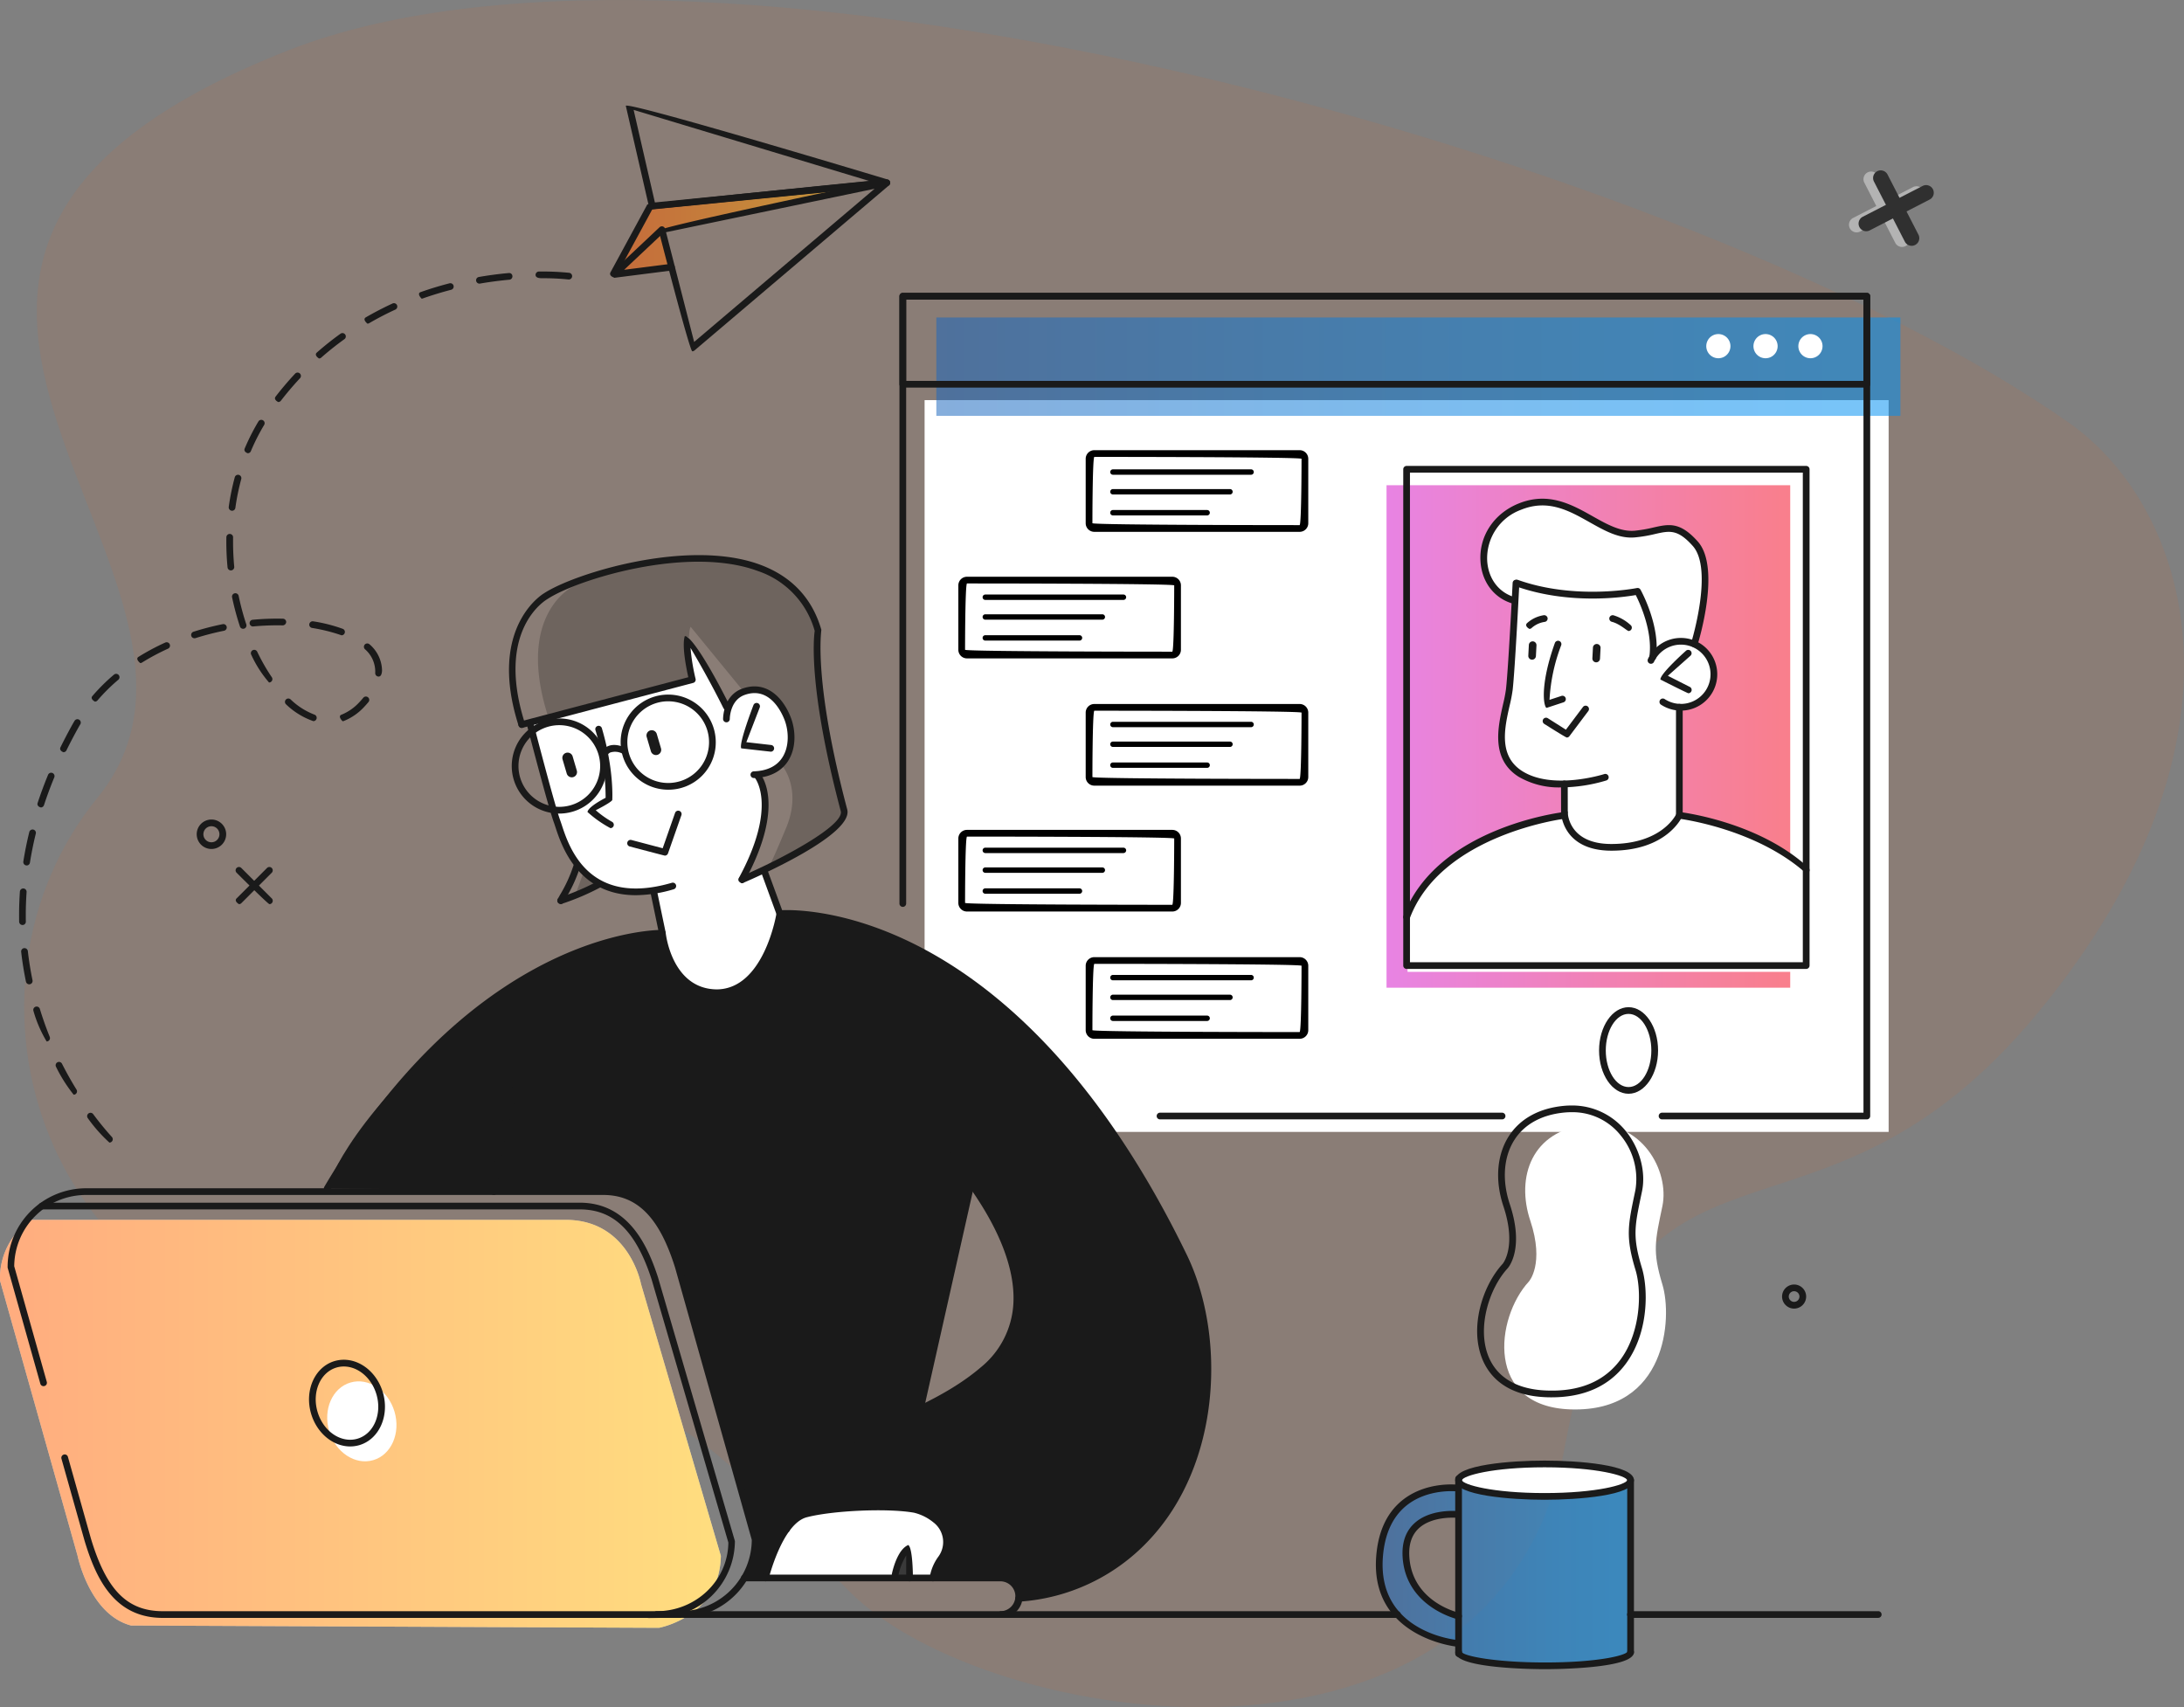 <svg xmlns="http://www.w3.org/2000/svg" xmlns:xlink="http://www.w3.org/1999/xlink" width="540.083" height="422.179" viewBox="0 0 540.083 422.179">
  <rect x="0" y="0" width="540.083" height="422.179" fill="#808080" stroke="none"/>
  <defs>
    <linearGradient id="linear-gradient" x1="-2.772" y1="-3.054" x2="-2.772" y2="-3.056" gradientUnits="objectBoundingBox">
      <stop offset="0" stop-color="#ff5a00"/>
      <stop offset="1" stop-color="#ffbe00"/>
    </linearGradient>
    <linearGradient id="linear-gradient-2" x1="0" y1="0.5" x2="1" y2="0.5" xlink:href="#linear-gradient"/>
    <linearGradient id="linear-gradient-3" y1="0.5" x2="1" y2="0.5" gradientUnits="objectBoundingBox">
      <stop offset="0" stop-color="#d109c8"/>
      <stop offset="1" stop-color="#f40019"/>
    </linearGradient>
    <linearGradient id="linear-gradient-4" y1="0.5" x2="1" y2="0.5" gradientUnits="objectBoundingBox">
      <stop offset="0" stop-color="#1a65bc"/>
      <stop offset="0.301" stop-color="#0f76d2"/>
      <stop offset="0.691" stop-color="#0488e9"/>
      <stop offset="0.935" stop-color="#008ff2"/>
    </linearGradient>
  </defs>
  <g id="atraccion-inbound-marketing" transform="translate(-122.576 -39.602)">
    <path id="Trazado_509" data-name="Trazado 509" d="M639.491,144.114c29.882,20.959,48.263,78.046-7.538,145.8S531.276,308.01,514.883,397.252s-142.631,70.228-176.8,36.031-34.127-51.515-118.2-58.77-106.049-90.879-67.958-137.52c44.494-54.478-86.893-132.411,47.455-185.014C304.054,11,547.459,79.563,639.491,144.114Z" transform="translate(-5.321)" opacity="0.08" fill="url(#linear-gradient)"/>
    <g id="Grupo_753" data-name="Grupo 753" transform="translate(122.576 65.566)">
      <path id="Trazado_594" data-name="Trazado 594" d="M122.577,624.946l19.171,68.012s2.929,14.578,13.236,17.29l130.541.574s15.026-2.678,15.307-17.8l-19.749-67.245s-2.931-15.838-18.608-15.838H130.242A17.336,17.336,0,0,0,122.577,624.946Z" transform="translate(-122.576 -334.237)" fill="#fff"/>
      <path id="Trazado_595" data-name="Trazado 595" d="M122.577,624.946l19.171,68.012s2.929,14.578,13.236,17.29l130.541.574s15.026-2.678,15.307-17.8l-19.749-67.245s-2.931-15.838-18.608-15.838H130.242A17.336,17.336,0,0,0,122.577,624.946Z" transform="translate(-122.576 -334.237)" opacity="0.5" fill="url(#linear-gradient-2)"/>
      <path id="Trazado_596" data-name="Trazado 596" d="M479.978,761.624h41.646s1.195-3.961,2.155-5.22a6.5,6.5,0,0,0-.43-8.164c-2.867-3.264-3.967-3.632-11.659-4.144s-19.707.442-21.539,1.54-4.907,2.343-6.52,6.812S479.978,761.624,479.978,761.624Z" transform="translate(-290.938 -397.366)" fill="#fff"/>
      <rect id="Rectángulo_48" data-name="Rectángulo 48" width="238.398" height="180.963" transform="translate(228.644 72.985)" fill="#fff"/>
      <rect id="Rectángulo_49" data-name="Rectángulo 49" width="99.83" height="124.26" transform="translate(342.876 94.028)" opacity="0.5" fill="url(#linear-gradient-3)"/>
      <path id="Trazado_597" data-name="Trazado 597" d="M805.536,276.728s6.01-2.984,8.255-2.464a44,44,0,0,1,12.062,4.634,21.212,21.212,0,0,0,16.554,2.056c5.521-1.728,11.04,5.857,11.04,7.237s1.351,14.639-2.174,21.209a7.719,7.719,0,0,1,4.13,3.836c1.812,4.226,1.17,10.931-7.593,11.963,0,0-1.378,26.166.611,26.941s30.436,6.415,30.436,15.048v23.264H780.365l-.331-9.861s0-5.211,2.326-6.978l1.769-3.821s15.6-18.127,35.631-17.125l-.691-8.426s-14.026.5-15.244-10.118,2.6.629,3.431-35.641c0,0-10.057-.17-7.552-14.365C800.2,281.3,805.536,276.728,805.536,276.728Z" transform="translate(-432.286 -176.08)" fill="#fff"/>
      <rect id="Rectángulo_50" data-name="Rectángulo 50" width="238.4" height="24.33" transform="translate(231.548 52.546)" opacity="0.53" fill="url(#linear-gradient-4)"/>
      <path id="Trazado_598" data-name="Trazado 598" d="M490.777,560.451c-7.328-22.857-22.565-40.879-28.427-50.111s-38.95-45-74.859-43.6c0,0-1.992,18.948-15.217,19.55s-13.83-14.7-13.83-14.7-22.257-1.762-50.681,23.11-32.214,40.011-32.214,40.011l67.971.535s12.482-1.888,17.965,16.13,19.893,69.585,19.893,69.585-.547,8.829-2.645,10.057h4.944s3.99-14.174,9.123-15.39,13.882-2.468,19.733-2.178,14.505.781,15.971,7.077-3.659,5.892-3.149,10.491H443s4.885,2.334,3.556,5.028c0,0,20.566-.825,32.394-15.793S498.1,583.31,490.777,560.451Zm-45.716,8.5c-4.977,13.565-22.42,20.4-22.42,20.4l12.147-55.839S450.813,553.273,445.061,568.951Z" transform="translate(-194.637 -266.761)" fill="#1a1a1a"/>
      <path id="Trazado_599" data-name="Trazado 599" d="M831.938,604.153s3.951-4.309.36-15.081.356-22.267,14-23.7,20.469,11.492,18.674,20.11-2.513,11.135,0,19.394,1.077,31.6-22.625,30.884C821.064,635.113,823.677,613.13,831.938,604.153Z" transform="translate(-453.876 -313.188)" fill="#fff"/>
      <path id="Trazado_600" data-name="Trazado 600" d="M884.686,528.587c0,5.454-2.9,9.873-6.466,9.873s-6.462-4.42-6.462-9.873,2.894-9.876,6.462-9.876S884.686,523.132,884.686,528.587Z" transform="translate(-475.495 -291.261)" fill="#fff"/>
      <path id="Trazado_601" data-name="Trazado 601" d="M808.365,735.652c-18.651-.545-21.278-4.012-21.278-4.012v1.8c-3.64-.329-19.182-.664-19.552,17.282-.421,20.331,19.552,21.259,19.552,21.259v2.552s3.4,3.015,21.967,3.015,20.57-3.354,20.57-3.354V731.64S827.017,736.2,808.365,735.652ZM774.05,748.843c.93-9.779,12.766-8.774,12.766-8.774l.271-1.713v26.894C781.835,763.85,773.121,758.614,774.05,748.843Z" transform="translate(-426.395 -391.566)" opacity="0.53" fill="url(#linear-gradient-4)"/>
      <path id="Trazado_602" data-name="Trazado 602" d="M847.044,727.164c0,2.4-9.522,4.337-21.269,4.337s-21.268-1.939-21.268-4.337,9.522-4.335,21.268-4.335S847.044,724.769,847.044,727.164Z" transform="translate(-443.815 -387.415)" fill="#fff"/>
      <path id="Trazado_603" data-name="Trazado 603" d="M292.2,692.936c1.563,5.3-.785,10.663-5.251,11.98s-9.349-1.907-10.912-7.206.786-10.657,5.249-11.98S290.633,687.643,292.2,692.936Z" transform="translate(-194.639 -369.8)" fill="#fff"/>
      <path id="Trazado_604" data-name="Trazado 604" d="M376.536,339.708l35.727-8.911s-1.512-11.052-.418-13.074l13.142,16.046s5.286-3.189,10.684,6.092c0,0,3.1,7.093-1.164,12.252,0,0,4.936,5.709.973,15.289s-4.431,9.863-4.431,9.863,17.156-7.175,18.781-13.864c0,0-5.129-19.215-5.9-28.864a126.97,126.97,0,0,1-.436-15.46s-4.249-15.97-21.321-17.728a78.183,78.183,0,0,0-39.355,6.384S368.514,314.435,376.536,339.708Z" transform="translate(-241.059 -188.687)" opacity="0.2"/>
      <path id="Trazado_605" data-name="Trazado 605" d="M370.17,358.691l40.246-10.68s-1.945-9.685-1.072-10.5l9.505,17.183s3.215-4.023,5.876-4.179,8.105,1.411,9.658,8.465-1.409,11.531-8.171,12.535c0,0,4.111,4.6,1.532,13.135a71.958,71.958,0,0,1-4.942,12.792l5.191-1.978,4.072,10.42s-2.175,15.758-12.5,19.164-15.1-7.393-16.543-14.316l-1.993-10.447s-14.154,3.054-20.831-9.586C373.7,378.4,370.17,358.691,370.17,358.691Z" transform="translate(-239.211 -205.902)" fill="#fff"/>
      <path id="Trazado_606" data-name="Trazado 606" d="M394.229,447.633l-.576-.878-2.254,6.18,6.063-2.912Z" transform="translate(-249.211 -257.364)" opacity="0.2"/>
      <path id="Trazado_607" data-name="Trazado 607" d="M541.037,770.784h3.572V763.4S540.544,766.771,541.037,770.784Z" transform="translate(-319.682 -406.527)" fill="#3a3a3a"/>
      <path id="Trazado_608" data-name="Trazado 608" d="M422.417,113.683l-5.74-24.994,63.253,19.227L432.3,148.771l-7.642-29.179,51.867-11.21Z" transform="translate(-261.119 -88.689)" opacity="0.5" fill="url(#linear-gradient-2)"/>
      <path id="Trazado_609" data-name="Trazado 609" d="M423.934,145.917l-14.139,1.8,9.38-16.907,55.864-5.761-53.624,11.669Z" transform="translate(-257.877 -105.819)" opacity="0.5" fill="url(#linear-gradient-2)"/>
      <path id="Trazado_610" data-name="Trazado 610" d="M926.293,198.782a2.989,2.989,0,1,1-2.99-2.991A2.988,2.988,0,0,1,926.293,198.782Z" transform="translate(-498.369 -139.142)" fill="#fff"/>
      <path id="Trazado_611" data-name="Trazado 611" d="M948.352,198.782a2.989,2.989,0,1,1-2.99-2.991A2.988,2.988,0,0,1,948.352,198.782Z" transform="translate(-508.76 -139.142)" fill="#fff"/>
      <path id="Trazado_612" data-name="Trazado 612" d="M969.345,198.782a2.989,2.989,0,1,1-2.988-2.991A2.988,2.988,0,0,1,969.345,198.782Z" transform="translate(-518.649 -139.142)" fill="#fff"/>
      <g id="Grupo_657" data-name="Grupo 657" transform="translate(48.646 176.697)">
        <g id="Grupo_654" data-name="Grupo 654" transform="translate(9.665 11.739)">
          <path id="Trazado_613" data-name="Trazado 613" d="M233.6,454.139c-.911-.568-.911-1.092-.588-1.417l7.525-7.525a.822.822,0,0,1,1.174,0,.83.83,0,0,1,0,1.173L234.19,453.9A.816.816,0,0,1,233.6,454.139Z" transform="translate(-232.82 -444.951)" fill="#1a1a1a"/>
        </g>
        <g id="Grupo_655" data-name="Grupo 655" transform="translate(9.619 11.739)">
          <path id="Trazado_614" data-name="Trazado 614" d="M241.086,454.139c-.587-.242-8.112-7.769-8.112-7.769a.831.831,0,0,1,0-1.173.822.822,0,0,1,1.174,0l7.525,7.525a.833.833,0,0,1,0,1.175A.817.817,0,0,1,241.086,454.139Z" transform="translate(-232.732 -444.951)" fill="#1a1a1a"/>
        </g>
        <g id="Grupo_656" data-name="Grupo 656">
          <path id="Trazado_615" data-name="Trazado 615" d="M218.188,430.041a3.642,3.642,0,1,1,3.642-3.644A3.646,3.646,0,0,1,218.188,430.041Zm0-5.627a1.985,1.985,0,1,0,1.978,1.982A1.984,1.984,0,0,0,218.188,424.414Z" transform="translate(-214.546 -422.756)" fill="#1a1a1a"/>
        </g>
      </g>
      <g id="Grupo_659" data-name="Grupo 659" transform="translate(440.686 291.688)">
        <g id="Grupo_658" data-name="Grupo 658">
          <path id="Trazado_616" data-name="Trazado 616" d="M958.727,646.114a2.977,2.977,0,1,1,2.978-2.98A2.983,2.983,0,0,1,958.727,646.114Zm0-4.3a1.319,1.319,0,1,0,1.318,1.316A1.32,1.32,0,0,0,958.727,641.818Z" transform="translate(-955.745 -640.16)" fill="#1a1a1a"/>
        </g>
      </g>
      <g id="Grupo_664" data-name="Grupo 664" transform="translate(150.867 0.153)">
        <g id="Grupo_660" data-name="Grupo 660" transform="translate(0 18.239)">
          <path id="Trazado_617" data-name="Trazado 617" d="M408.628,147.689c-.8-.317-.948-.821-.73-1.224l9.117-16.8c.648-.43,58.655-6.194,58.655-6.194a.84.84,0,0,1,.907.744.826.826,0,0,1-.742.907l-57.571,5.719-8.907,16.414A.829.829,0,0,1,408.628,147.689Z" transform="translate(-407.807 -123.461)" fill="#1a1a1a"/>
        </g>
        <g id="Grupo_661" data-name="Grupo 661" transform="translate(0.309 29.843)">
          <path id="Trazado_618" data-name="Trazado 618" d="M409.134,158.134c-.9-.8-.831-1.189-.57-1.436l11.764-11.073a.831.831,0,0,1,1.137,1.212l-9.9,9.32,11.6-1.481a.832.832,0,0,1,.212,1.65l-14.139,1.8A.865.865,0,0,1,409.134,158.134Z" transform="translate(-408.391 -145.4)" fill="#1a1a1a"/>
        </g>
        <g id="Grupo_662" data-name="Grupo 662" transform="translate(3.881)">
          <path id="Trazado_619" data-name="Trazado 619" d="M421.7,114.648a.833.833,0,0,1-.81-.642l-5.74-24.992c1.051-.983,64.8,18.25,64.8,18.25a.83.83,0,0,1-.158,1.621l-58.006,5.758A.54.54,0,0,1,421.7,114.648Zm-4.613-24.613,5.259,22.886,53.118-5.275Z" transform="translate(-415.145 -88.978)" fill="#1a1a1a"/>
        </g>
        <g id="Grupo_663" data-name="Grupo 663" transform="translate(12.011 18.254)">
          <path id="Trazado_620" data-name="Trazado 620" d="M438.818,165.994c-.8-.621-8.3-29.876-8.3-29.876.634-1.02,56.259-12.613,56.259-12.613a.841.841,0,0,1,.913.449.829.829,0,0,1-.206,1L439.357,165.8A.836.836,0,0,1,438.818,165.994Zm-6.478-29.451,6.953,27.133L483.919,125.8Z" transform="translate(-430.515 -123.49)" fill="#1a1a1a"/>
        </g>
      </g>
      <g id="Grupo_665" data-name="Grupo 665" transform="translate(4.719 41.185)">
        <path id="Trazado_621" data-name="Trazado 621" d="M153.834,381.958a37.412,37.412,0,0,1-5.355-6.057.831.831,0,0,1,1.332-.993c1.9,2.56,3.572,4.492,4.638,5.662a.83.83,0,0,1-.615,1.388Zm-8.843-11.844a37.411,37.411,0,0,1-4.363-6.9.83.83,0,0,1,1.481-.751c1.1,2.163,2.3,4.309,3.587,6.386a.827.827,0,0,1-.705,1.267Zm-6.684-13.168a31.291,31.291,0,0,1-3.26-7.554.83.83,0,1,1,1.588-.485c.707,2.321,1.528,4.641,2.441,6.9a.83.83,0,0,1-.456,1.084A.88.88,0,0,1,138.306,356.946Zm-4.3-14.127a.835.835,0,0,1-.813-.662c-.506-2.431-.9-4.911-1.18-7.365a.828.828,0,0,1,.73-.919.848.848,0,0,1,.919.73c.272,2.4.662,4.833,1.158,7.218a.832.832,0,0,1-.646.981A.768.768,0,0,1,134.006,342.818Zm-1.664-14.668a.828.828,0,0,1-.829-.812c-.012-.563-.016-1.133-.016-1.7,0-1.9.066-3.832.2-5.752a.83.83,0,1,1,1.656.117c-.132,1.878-.2,3.774-.2,5.635,0,.563,0,1.119.015,1.674a.826.826,0,0,1-.81.843Zm1.022-14.721a.851.851,0,0,1-.822-.956c.385-2.425.881-4.885,1.479-7.318a.84.84,0,0,1,1-.6.828.828,0,0,1,.609,1c-.586,2.385-1.074,4.8-1.45,7.175A.825.825,0,0,1,133.364,313.43Zm3.5-14.345c-.7-.185-.932-.654-.788-1.087.767-2.33,1.639-4.681,2.588-6.987a.822.822,0,0,1,1.083-.45.832.832,0,0,1,.453,1.084c-.936,2.266-1.791,4.578-2.548,6.873A.829.829,0,0,1,136.865,299.085Zm5.607-13.662c-.778-.286-.946-.782-.745-1.2.87-1.771,1.814-3.577,2.8-5.363.228-.411.461-.819.7-1.218a.83.83,0,0,1,1.423.853c-.23.382-.454.773-.672,1.168-.977,1.764-1.906,3.543-2.766,5.3A.83.83,0,0,1,142.471,285.423Zm69.021-7.667c-.938-.962-.721-1.443-.294-1.6a12.236,12.236,0,0,0,4.455-3.112c.352-.372.681-.743.983-1.111a.832.832,0,0,1,1.279,1.063q-.49.586-1.055,1.189a13.833,13.833,0,0,1-5.071,3.519A.792.792,0,0,1,211.493,277.756Zm-7.225-.016a18.434,18.434,0,0,1-6.754-4.156.83.83,0,0,1,1.127-1.22,17.484,17.484,0,0,0,5.9,3.766.829.829,0,0,1-.278,1.61Zm-54.019-4.829c-.888-.5-.929-1.02-.632-1.368a46.475,46.475,0,0,1,5.333-5.294.83.83,0,1,1,1.072,1.267,45.052,45.052,0,0,0-5.142,5.106A.827.827,0,0,1,150.249,272.911Zm43.057-4.73a28.806,28.806,0,0,1-4.411-6.89.829.829,0,1,1,1.5-.711,47.721,47.721,0,0,0,3.6,6.3.827.827,0,0,1-.218,1.151A.812.812,0,0,1,193.306,268.18Zm27.088-1.462a.845.845,0,0,1-.827-.9,7.325,7.325,0,0,0-2.529-5.857.832.832,0,0,1-.043-1.175.842.842,0,0,1,1.172-.039,8.708,8.708,0,0,1,3.087,6.5C221.181,266.393,220.819,266.718,220.394,266.718Zm-58.934-3.344c-.946-.778-.827-1.29-.436-1.532a57.234,57.234,0,0,1,6.608-3.531.83.83,0,1,1,.689,1.51,56.011,56.011,0,0,0-6.423,3.429A.8.8,0,0,1,161.46,263.374Zm13.415-6.127a.829.829,0,0,1-.251-1.619,69,69,0,0,1,7.241-1.874.83.83,0,0,1,.329,1.627,68.326,68.326,0,0,0-7.066,1.826A.839.839,0,0,1,174.875,257.247Zm36.365-.736a42.636,42.636,0,0,0-7.286-1.818.831.831,0,0,1-.689-.95.855.855,0,0,1,.95-.691,38.958,38.958,0,0,1,7.311,1.853.829.829,0,0,1-.286,1.606ZM186.9,254.9a.825.825,0,0,1-.788-.565,66.228,66.228,0,0,1-1.942-7.231.83.83,0,1,1,1.626-.335,64.23,64.23,0,0,0,1.89,7.042.832.832,0,0,1-.529,1.051A.887.887,0,0,1,186.9,254.9Zm2.439-.574a.829.829,0,0,1-.076-1.655,64.481,64.481,0,0,1,7.482-.266.829.829,0,0,1,.806.853.889.889,0,0,1-.849.8,64.433,64.433,0,0,0-7.287.259A.541.541,0,0,1,189.339,254.327Zm-5.466-13.861a.83.83,0,0,1-.825-.751c-.2-2.092-.3-4.208-.3-6.283,0-.4,0-.8.013-1.2a.829.829,0,0,1,1.657.031c-.006.389-.008.78-.006,1.166,0,2.03.1,4.091.29,6.131a.829.829,0,0,1-.748.9A.512.512,0,0,1,183.872,240.466Zm.292-14.752a.846.846,0,0,1-.822-.942,59.2,59.2,0,0,1,1.493-7.344.822.822,0,0,1,1.018-.582.832.832,0,0,1,.584,1.02A57.812,57.812,0,0,0,184.983,225,.828.828,0,0,1,184.164,225.713Zm3.881-14.226c-.744-.243-.944-.73-.765-1.154a54.029,54.029,0,0,1,3.389-6.686.83.83,0,1,1,1.423.854,52.34,52.34,0,0,0-3.284,6.483A.823.823,0,0,1,188.045,211.488Zm7.534-12.66c-.87-.452-.936-.973-.656-1.337,1.529-1.979,3.153-3.891,4.833-5.685a.829.829,0,0,1,1.211,1.133c-1.641,1.756-3.235,3.628-4.73,5.568A.829.829,0,0,1,195.579,198.827Zm10.079-10.773c-.927-.625-.892-1.149-.549-1.45,1.861-1.639,3.827-3.206,5.843-4.654a.83.83,0,1,1,.968,1.347c-1.972,1.419-3.893,2.947-5.713,4.551A.821.821,0,0,1,205.658,188.055Zm11.982-8.613c-.948-.81-.815-1.318-.418-1.549,2.133-1.236,4.362-2.392,6.626-3.436a.831.831,0,1,1,.695,1.51c-2.219,1.02-4.4,2.153-6.488,3.367A.837.837,0,0,1,217.64,179.442Zm13.4-6.178c-.934-.985-.709-1.458-.278-1.611,2.308-.818,4.71-1.552,7.138-2.178a.827.827,0,1,1,.414,1.6c-2.382.619-4.734,1.339-7,2.138A.866.866,0,0,1,231.045,173.264Zm14.291-3.718a.829.829,0,0,1-.138-1.645c2.435-.424,4.923-.751,7.4-.975a.794.794,0,0,1,.9.751.83.83,0,0,1-.751.9c-2.429.222-4.874.543-7.268.956A.844.844,0,0,1,245.336,169.546Zm22.1-1.02a61.663,61.663,0,0,0-6.69-.317c-1.146,0-1.517-.355-1.524-.81a.827.827,0,0,1,.815-.844,66.429,66.429,0,0,1,7.5.317.83.83,0,0,1-.1,1.654Z" transform="translate(-131.497 -166.555)" fill="#1a1a1a"/>
      </g>
      <g id="Grupo_666" data-name="Grupo 666" transform="translate(346.824 347.671)">
        <path id="Trazado_622" data-name="Trazado 622" d="M792.156,772.854c-.31-.047-13.078-3.035-13.839-15.449-.212-3.492.722-6.256,2.779-8.218,4.009-3.832,10.783-3.149,11.079-3.118A.831.831,0,0,1,792,747.72c-.066,0-6.316-.626-9.763,2.669-1.68,1.61-2.443,3.934-2.26,6.914.683,11.151,11.885,13.8,12.362,13.911a.83.83,0,0,1-.181,1.639Z" transform="translate(-778.288 -746.003)" fill="#1a1a1a"/>
      </g>
      <g id="Grupo_667" data-name="Grupo 667" transform="translate(340.243 341.124)">
        <path id="Trazado_623" data-name="Trazado 623" d="M785.824,773.74c-.294-.025-21.323-2.326-19.91-22.148.438-6.135,2.558-10.813,6.3-13.911,5.888-4.863,13.584-4.012,13.907-3.98a.829.829,0,0,1,.726.921.852.852,0,0,1-.919.728c-.076-.016-7.338-.8-12.667,3.619-3.372,2.8-5.287,7.081-5.692,12.739-1.3,18.23,17.532,20.3,18.335,20.377a.829.829,0,0,1-.08,1.653Z" transform="translate(-765.846 -733.625)" fill="#1a1a1a"/>
      </g>
      <g id="Grupo_668" data-name="Grupo 668" transform="translate(359.878 381.743)">
        <path id="Trazado_624" data-name="Trazado 624" d="M825.177,815.487c-2.274,0-22.21-.117-22.21-4.187a.831.831,0,0,1,1.662,0c.622.968,8.319,2.529,20.548,2.529,13.125,0,19.816-1.74,20.331-2.628a.78.78,0,0,1,.818-.781.867.867,0,0,1,.823.88C847.149,815.37,827.425,815.487,825.177,815.487Z" transform="translate(-802.967 -810.42)" fill="#1a1a1a"/>
      </g>
      <g id="Grupo_669" data-name="Grupo 669" transform="translate(365.284 247.416)">
        <path id="Trazado_625" data-name="Trazado 625" d="M831.582,628.624c-.358,0-.72,0-1.087-.016-10.094-.3-14.25-5.212-15.957-9.273-3.313-7.873-.08-18.24,4.96-23.719.029-.031,3.545-4.169.181-14.256-2.125-6.377-1.627-12.7,1.361-17.341,2.733-4.24,7.346-6.817,13.348-7.447a19.654,19.654,0,0,1,2.147-.113,16.989,16.989,0,0,1,13.432,6.349c3.429,4.214,5,10.053,3.992,14.866l-.23,1.1c-1.594,7.619-2.13,10.188.212,17.884,1.524,5.008,1.789,15.862-3.992,23.667C845.865,625.832,839.685,628.624,831.582,628.624Zm4.952-70.509a19.134,19.134,0,0,0-1.976.105c-5.479.573-9.67,2.893-12.122,6.7-2.717,4.218-3.148,10.018-1.18,15.916,3.7,11.11-.362,15.715-.536,15.9-4.584,4.986-7.667,14.791-4.655,21.95,2.182,5.185,7.188,8.039,14.481,8.261,8.1.278,14.145-2.326,18.067-7.616,5.131-6.925,5.275-17.146,3.739-22.195-2.466-8.105-1.863-10.991-.249-18.7l.228-1.1a16.9,16.9,0,0,0-3.653-13.486A15.178,15.178,0,0,0,836.534,558.116Z" transform="translate(-813.189 -556.458)" fill="#1a1a1a"/>
      </g>
      <g id="Grupo_670" data-name="Grupo 670" transform="translate(395.433 223.107)">
        <path id="Trazado_626" data-name="Trazado 626" d="M877.481,531.906c-4.021,0-7.293-4.8-7.293-10.707s3.272-10.7,7.293-10.7,7.3,4.8,7.3,10.7S881.5,531.906,877.481,531.906Zm0-19.75c-3.106,0-5.631,4.057-5.631,9.043s2.526,9.049,5.631,9.049,5.635-4.06,5.635-9.049S880.588,512.157,877.481,512.157Z" transform="translate(-870.188 -510.499)" fill="#1a1a1a"/>
      </g>
      <g id="Grupo_671" data-name="Grupo 671" transform="translate(402.398 339.245)">
        <path id="Trazado_627" data-name="Trazado 627" d="M884.188,774.279a.831.831,0,0,1-.831-.829V730.9a.831.831,0,0,1,1.662,0V773.45A.832.832,0,0,1,884.188,774.279Z" transform="translate(-883.357 -730.072)" fill="#1a1a1a"/>
      </g>
      <g id="Grupo_672" data-name="Grupo 672" transform="translate(359.861 338.89)">
        <path id="Trazado_628" data-name="Trazado 628" d="M803.767,774.3a.829.829,0,0,1-.831-.829V730.229a.831.831,0,0,1,1.662,0v43.244A.831.831,0,0,1,803.767,774.3Z" transform="translate(-802.936 -729.4)" fill="#1a1a1a"/>
      </g>
      <g id="Grupo_673" data-name="Grupo 673" transform="translate(359.861 335.231)">
        <path id="Trazado_629" data-name="Trazado 629" d="M825.035,732.167c-8.206,0-22.1-1.022-22.1-4.841s13.893-4.843,22.1-4.843,22.1,1.02,22.1,4.843S833.242,732.167,825.035,732.167Zm0-8.027c-12.924,0-20.175,2.08-20.439,3.194.263,1.094,7.517,3.176,20.439,3.176s20.175-2.078,20.44-3.192C845.21,726.22,837.96,724.14,825.035,724.14Z" transform="translate(-802.936 -722.483)" fill="#1a1a1a"/>
      </g>
      <g id="Grupo_722" data-name="Grupo 722" transform="translate(222.423 46.463)">
        <g id="Grupo_674" data-name="Grupo 674" transform="translate(63.613 202.732)">
          <path id="Trazado_630" data-name="Trazado 630" d="M748.776,561.479H664.188a.829.829,0,0,1,0-1.658h84.588a.829.829,0,1,1,0,1.658Z" transform="translate(-663.36 -559.821)" fill="#1a1a1a"/>
        </g>
        <g id="Grupo_721" data-name="Grupo 721">
          <g id="Grupo_675" data-name="Grupo 675" transform="translate(0.002)">
            <path id="Trazado_631" data-name="Trazado 631" d="M782.323,380.922h-50.64a.829.829,0,1,1,0-1.658h49.809V178.191H544.756V327.541a.83.83,0,1,1-1.66,0V177.361a.83.83,0,0,1,.829-.828h238.4a.829.829,0,0,1,.828.828V380.093A.829.829,0,0,1,782.323,380.922Z" transform="translate(-543.096 -176.533)" fill="#1a1a1a"/>
          </g>
          <g id="Grupo_676" data-name="Grupo 676">
            <path id="Trazado_632" data-name="Trazado 632" d="M782.321,199.953h-238.4a.831.831,0,0,1-.831-.829V177.361a.832.832,0,0,1,.831-.828h238.4a.831.831,0,0,1,.831.828v21.763A.83.83,0,0,1,782.321,199.953ZM544.754,198.3H781.49V178.191H544.754Z" transform="translate(-543.092 -176.533)" fill="#1a1a1a"/>
          </g>
          <g id="Grupo_677" data-name="Grupo 677" transform="translate(124.589 42.792)">
            <path id="Trazado_633" data-name="Trazado 633" d="M878.288,381.825H779.473a.832.832,0,0,1-.83-.829V258.265a.831.831,0,0,1,.83-.829h98.814a.831.831,0,0,1,.83.829V381A.831.831,0,0,1,878.288,381.825ZM780.3,380.168h97.152V259.094H780.3Z" transform="translate(-778.643 -257.436)" fill="#1a1a1a"/>
          </g>
          <g id="Grupo_678" data-name="Grupo 678" transform="translate(163.603 120.609)">
            <path id="Trazado_634" data-name="Trazado 634" d="M853.244,413.324a.83.83,0,0,1-.829-.829l-.012-7.107a.83.83,0,0,1,1.66,0l.01,7.107a.827.827,0,0,1-.827.829Z" transform="translate(-852.403 -404.559)" fill="#1a1a1a"/>
          </g>
          <g id="Grupo_679" data-name="Grupo 679" transform="translate(148.068 70.94)">
            <path id="Trazado_635" data-name="Trazado 635" d="M838.676,362a19.724,19.724,0,0,1-10.643-2.659c-6.852-4.391-5.086-12.215-3.794-17.932a36.256,36.256,0,0,0,.712-3.651c.592-5.174,1.641-26.111,1.651-26.322a.83.83,0,1,1,1.658.086c-.043.859-1.061,21.2-1.658,26.423a38.581,38.581,0,0,1-.743,3.832c-1.25,5.526-2.8,12.4,3.069,16.165,7.533,4.829,20.2.812,20.331.769a.83.83,0,1,1,.512,1.579A39.658,39.658,0,0,1,838.676,362Z" transform="translate(-823.032 -310.653)" fill="#1a1a1a"/>
          </g>
          <g id="Grupo_680" data-name="Grupo 680" transform="translate(151.879 70.943)">
            <path id="Trazado_636" data-name="Trazado 636" d="M864.617,330.667a.85.85,0,0,1-.822-.95c.921-6.217-2.361-13.314-3.35-15.276-3.052.541-16.54,2.482-29.652-2.174a.83.83,0,0,1-.506-1.059.839.839,0,0,1,1.061-.5c14.158,5.028,29.231,2.024,29.383,2a.82.82,0,0,1,.893.412c.2.364,4.972,9.026,3.813,16.847A.826.826,0,0,1,864.617,330.667Z" transform="translate(-830.238 -310.659)" fill="#1a1a1a"/>
          </g>
          <g id="Grupo_681" data-name="Grupo 681" transform="translate(143.662 50.898)">
            <path id="Trazado_637" data-name="Trazado 637" d="M867.6,309.547c-.683-.173-.928-.638-.79-1.076.056-.183,5.6-18.209.417-24.023-3.76-4.216-5.754-3.765-9.366-2.949a34.1,34.1,0,0,1-4.895.829c-3.969.376-7.529-1.654-11.291-3.768-5.041-2.836-10.258-5.768-16.924-3.058a12.769,12.769,0,0,0-8.36,12.691c.307,4.516,3.023,7.961,7.089,9a.831.831,0,0,1-.409,1.61c-4.784-1.219-7.979-5.24-8.339-10.494-.424-6.223,3.263-11.854,9.394-14.345,7.41-3.015,13.228.257,18.362,3.151,3.533,1.987,6.863,3.848,10.338,3.566a33.438,33.438,0,0,0,4.668-.8c3.809-.859,6.561-1.476,10.972,3.466,5.808,6.509.167,24.844-.074,25.617A.833.833,0,0,1,867.6,309.547Z" transform="translate(-814.703 -272.761)" fill="#1a1a1a"/>
          </g>
          <g id="Grupo_682" data-name="Grupo 682" transform="translate(175.533 79.711)">
            <path id="Trazado_638" data-name="Trazado 638" d="M879.7,331.144c-.59-.247-2.252-1.814-4.109-2.279a.833.833,0,0,1-.6-1.01.852.852,0,0,1,1.008-.6,10.923,10.923,0,0,1,4.282,2.462.828.828,0,0,1-.576,1.427Z" transform="translate(-874.958 -327.236)" fill="#1a1a1a"/>
          </g>
          <g id="Grupo_683" data-name="Grupo 683" transform="translate(154.985 79.71)">
            <path id="Trazado_639" data-name="Trazado 639" d="M836.9,330.617c-.893-.512-.924-1.037-.619-1.382a7.985,7.985,0,0,1,4.185-2,.858.858,0,0,1,.942.7.83.83,0,0,1-.693.946,6.243,6.243,0,0,0-3.2,1.46A.827.827,0,0,1,836.9,330.617Z" transform="translate(-836.109 -327.234)" fill="#1a1a1a"/>
          </g>
          <g id="Grupo_684" data-name="Grupo 684" transform="translate(159.348 86.028)">
            <path id="Trazado_640" data-name="Trazado 640" d="M844.959,355.759c-.847-.988-1.285-6.489,2.137-16.035a.844.844,0,0,1,1.062-.5.832.832,0,0,1,.5,1.064,44.109,44.109,0,0,0-2.887,13.5l2.96-.973a.832.832,0,0,1,.52,1.58l-4.033,1.327A.868.868,0,0,1,844.959,355.759Z" transform="translate(-844.359 -339.179)" fill="#1a1a1a"/>
          </g>
          <g id="Grupo_685" data-name="Grupo 685" transform="translate(185.013 85.328)">
            <path id="Trazado_641" data-name="Trazado 641" d="M901.115,355.827a8.938,8.938,0,0,1-4.882-1.44.829.829,0,1,1,.9-1.39,7.329,7.329,0,1,0-2.671-9.232.826.826,0,0,1-1.1.407.836.836,0,0,1-.4-1.1,8.987,8.987,0,1,1,8.157,12.759Z" transform="translate(-892.881 -337.856)" fill="#1a1a1a"/>
          </g>
          <g id="Grupo_686" data-name="Grupo 686" transform="translate(163.615 101.641)">
            <path id="Trazado_642" data-name="Trazado 642" d="M864.863,405c-12.159-.016-12.437-9.292-12.437-9.385a.827.827,0,0,1,.815-.841.845.845,0,0,1,.843.815c.008.317.3,7.737,10.731,7.754,11.667,0,15.457-6.191,16.031-7.274V369.527a.83.83,0,0,1,1.66,0v26.736C882.276,396.952,878.45,405,864.863,405Z" transform="translate(-852.426 -368.698)" fill="#1a1a1a"/>
          </g>
          <path id="Trazado_643" data-name="Trazado 643" d="M837.99,343.988A.945.945,0,0,1,837.1,343l.136-2.651a.944.944,0,1,1,1.886.1l-.138,2.651A.943.943,0,0,1,837.99,343.988Z" transform="translate(-681.589 -253.279)" fill="#1a1a1a"/>
          <path id="Trazado_644" data-name="Trazado 644" d="M867.957,345.223a.95.95,0,0,1-.893-.993l.138-2.651a.943.943,0,0,1,1.884.1l-.135,2.651A.954.954,0,0,1,867.957,345.223Z" transform="translate(-695.706 -253.86)" fill="#1a1a1a"/>
          <g id="Grupo_687" data-name="Grupo 687" transform="translate(159.077 102.097)">
            <path id="Trazado_645" data-name="Trazado 645" d="M849.785,377.421c-.444-.13-5.553-3.367-5.553-3.367a.829.829,0,1,1,.888-1.4l4.461,2.828,4.2-5.592a.83.83,0,1,1,1.329.994l-4.656,6.2A.823.823,0,0,1,849.785,377.421Z" transform="translate(-843.847 -369.56)" fill="#1a1a1a"/>
          </g>
          <g id="Grupo_688" data-name="Grupo 688" transform="translate(124.593 128.375)">
            <path id="Trazado_646" data-name="Trazado 646" d="M779.476,446.078c-.72-.209-.938-.691-.777-1.119,8.1-21.656,38.4-25.555,39.69-25.712a.832.832,0,0,1,.2,1.651c-.3.035-30.588,3.937-38.333,24.641A.83.83,0,0,1,779.476,446.078Z" transform="translate(-778.649 -419.241)" fill="#1a1a1a"/>
          </g>
          <g id="Grupo_689" data-name="Grupo 689" transform="translate(192.036 128.375)">
            <path id="Trazado_647" data-name="Trazado 647" d="M938.357,434.442c-12.422-11.159-31.277-13.52-31.466-13.543a.831.831,0,0,1,.2-1.651c.793.1,19.585,2.456,31.834,13.757a.828.828,0,0,1-.563,1.438Z" transform="translate(-906.159 -419.242)" fill="#1a1a1a"/>
          </g>
          <g id="Grupo_695" data-name="Grupo 695" transform="translate(46.06 38.9)">
            <g id="Grupo_690" data-name="Grupo 690">
              <path id="Trazado_648" data-name="Trazado 648" d="M683.085,270.271H632.3a2.132,2.132,0,0,1-2.129-2.13V252.207a2.132,2.132,0,0,1,2.129-2.128h50.784a2.13,2.13,0,0,1,2.129,2.128V268.14A2.131,2.131,0,0,1,683.085,270.271ZM632.3,251.737c-.467.471-.467,16.4-.467,16.4.467.473,51.25.473,51.25.473.467-.473.467-16.406.467-16.406C683.085,251.737,632.3,251.737,632.3,251.737Z" transform="translate(-630.173 -250.079)"/>
            </g>
            <g id="Grupo_694" data-name="Grupo 694" transform="translate(6.069 4.742)">
              <g id="Grupo_691" data-name="Grupo 691" transform="translate(0 4.88)">
                <path id="Trazado_649" data-name="Trazado 649" d="M671.256,269.6H642.312a.665.665,0,0,1,0-1.331h28.944a.665.665,0,0,1,0,1.331Z" transform="translate(-641.647 -268.272)"/>
              </g>
              <g id="Grupo_692" data-name="Grupo 692">
                <path id="Trazado_650" data-name="Trazado 650" d="M676.478,260.376H642.312a.665.665,0,0,1,0-1.331h34.166a.665.665,0,0,1,0,1.331Z" transform="translate(-641.647 -259.045)"/>
              </g>
              <g id="Grupo_693" data-name="Grupo 693" transform="translate(0 10.057)">
                <path id="Trazado_651" data-name="Trazado 651" d="M665.609,279.39h-23.3a.665.665,0,0,1,0-1.331h23.3a.665.665,0,0,1,0,1.331Z" transform="translate(-641.647 -278.059)"/>
              </g>
            </g>
          </g>
          <g id="Grupo_701" data-name="Grupo 701" transform="translate(46.06 101.668)">
            <g id="Grupo_696" data-name="Grupo 696">
              <path id="Trazado_652" data-name="Trazado 652" d="M683.085,388.937H632.3a2.128,2.128,0,0,1-2.129-2.123V370.875a2.131,2.131,0,0,1,2.129-2.126h50.784a2.13,2.13,0,0,1,2.129,2.126v15.939A2.127,2.127,0,0,1,683.085,388.937ZM632.3,370.407c-.467.469-.467,16.407-.467,16.407.467.465,51.25.465,51.25.465.467-.465.467-16.4.467-16.4C683.085,370.407,632.3,370.407,632.3,370.407Z" transform="translate(-630.173 -368.749)"/>
            </g>
            <g id="Grupo_700" data-name="Grupo 700" transform="translate(6.069 4.403)">
              <g id="Grupo_697" data-name="Grupo 697" transform="translate(0 4.885)">
                <path id="Trazado_653" data-name="Trazado 653" d="M671.256,387.637H642.312a.664.664,0,1,1,0-1.329h28.944a.664.664,0,0,1,0,1.329Z" transform="translate(-641.647 -386.308)"/>
              </g>
              <g id="Grupo_698" data-name="Grupo 698">
                <path id="Trazado_654" data-name="Trazado 654" d="M676.478,378.4H642.312a.664.664,0,1,1,0-1.329h34.166a.664.664,0,0,1,0,1.329Z" transform="translate(-641.647 -377.073)"/>
              </g>
              <g id="Grupo_699" data-name="Grupo 699" transform="translate(0 10.057)">
                <path id="Trazado_655" data-name="Trazado 655" d="M665.609,397.416h-23.3a.664.664,0,1,1,0-1.329h23.3a.664.664,0,0,1,0,1.329Z" transform="translate(-641.647 -396.087)"/>
              </g>
            </g>
          </g>
          <g id="Grupo_707" data-name="Grupo 707" transform="translate(14.567 70.2)">
            <g id="Grupo_702" data-name="Grupo 702">
              <path id="Trazado_656" data-name="Trazado 656" d="M623.545,329.442H572.761a2.13,2.13,0,0,1-2.128-2.127V311.383a2.132,2.132,0,0,1,2.131-2.129h50.782a2.13,2.13,0,0,1,2.128,2.129v15.932A2.13,2.13,0,0,1,623.545,329.442Zm-50.782-18.528c-.469.469-.469,16.4-.469,16.4.467.469,51.251.469,51.251.469.469-.469.469-16.4.469-16.4C623.545,310.914,572.764,310.914,572.764,310.914Z" transform="translate(-570.633 -309.254)"/>
            </g>
            <g id="Grupo_706" data-name="Grupo 706" transform="translate(6.001 4.399)">
              <g id="Grupo_703" data-name="Grupo 703" transform="translate(0 4.885)">
                <path id="Trazado_657" data-name="Trazado 657" d="M611.587,328.135H582.642a.664.664,0,0,1,0-1.329h28.945a.664.664,0,0,1,0,1.329Z" transform="translate(-581.978 -326.806)"/>
              </g>
              <g id="Grupo_704" data-name="Grupo 704">
                <path id="Trazado_658" data-name="Trazado 658" d="M616.809,318.9H582.642a.665.665,0,0,1,0-1.331h34.167a.665.665,0,0,1,0,1.331Z" transform="translate(-581.978 -317.571)"/>
              </g>
              <g id="Grupo_705" data-name="Grupo 705" transform="translate(0 10.057)">
                <path id="Trazado_659" data-name="Trazado 659" d="M605.936,337.916H582.642a.665.665,0,0,1,0-1.331h23.293a.665.665,0,1,1,0,1.331Z" transform="translate(-581.978 -336.585)"/>
              </g>
            </g>
          </g>
          <g id="Grupo_713" data-name="Grupo 713" transform="translate(46.06 164.265)">
            <g id="Grupo_708" data-name="Grupo 708">
              <path id="Trazado_660" data-name="Trazado 660" d="M683.085,507.285H632.3a2.132,2.132,0,0,1-2.129-2.127V489.226A2.131,2.131,0,0,1,632.3,487.1h50.784a2.129,2.129,0,0,1,2.129,2.127v15.937A2.13,2.13,0,0,1,683.085,507.285ZM632.3,488.753c-.467.473-.467,16.406-.467,16.406.467.469,51.25.469,51.25.469.467-.469.467-16.406.467-16.406C683.085,488.753,632.3,488.753,632.3,488.753Z" transform="translate(-630.173 -487.095)"/>
            </g>
            <g id="Grupo_712" data-name="Grupo 712" transform="translate(6.069 4.401)">
              <g id="Grupo_709" data-name="Grupo 709" transform="translate(0 4.885)">
                <path id="Trazado_661" data-name="Trazado 661" d="M671.256,505.98H642.312a.664.664,0,1,1,0-1.329h28.944a.664.664,0,0,1,0,1.329Z" transform="translate(-641.647 -504.651)"/>
              </g>
              <g id="Grupo_710" data-name="Grupo 710">
                <path id="Trazado_662" data-name="Trazado 662" d="M676.478,496.747H642.312a.665.665,0,0,1,0-1.331h34.166a.665.665,0,0,1,0,1.331Z" transform="translate(-641.647 -495.416)"/>
              </g>
              <g id="Grupo_711" data-name="Grupo 711" transform="translate(0 10.057)">
                <path id="Trazado_663" data-name="Trazado 663" d="M665.609,515.759h-23.3a.664.664,0,1,1,0-1.329h23.3a.664.664,0,0,1,0,1.329Z" transform="translate(-641.647 -514.43)"/>
              </g>
            </g>
          </g>
          <g id="Grupo_719" data-name="Grupo 719" transform="translate(14.567 132.797)">
            <g id="Grupo_714" data-name="Grupo 714" transform="translate(0 0)">
              <path id="Trazado_664" data-name="Trazado 664" d="M623.545,447.789H572.761a2.13,2.13,0,0,1-2.128-2.128V429.728a2.132,2.132,0,0,1,2.131-2.127h50.782a2.13,2.13,0,0,1,2.128,2.127V445.66A2.13,2.13,0,0,1,623.545,447.789Zm-50.782-18.53c-.469.469-.469,16.4-.469,16.4.467.469,51.251.469,51.251.469.469-.469.469-16.4.469-16.4C623.545,429.259,572.764,429.259,572.764,429.259Z" transform="translate(-570.633 -427.601)"/>
            </g>
            <g id="Grupo_718" data-name="Grupo 718" transform="translate(6.001 4.401)">
              <g id="Grupo_715" data-name="Grupo 715" transform="translate(0 4.885)">
                <path id="Trazado_665" data-name="Trazado 665" d="M611.587,446.486H582.642a.664.664,0,0,1,0-1.329h28.945a.664.664,0,0,1,0,1.329Z" transform="translate(-581.978 -445.157)"/>
              </g>
              <g id="Grupo_716" data-name="Grupo 716">
                <path id="Trazado_666" data-name="Trazado 666" d="M616.809,437.253H582.642a.665.665,0,0,1,0-1.331h34.167a.665.665,0,0,1,0,1.331Z" transform="translate(-581.978 -435.922)"/>
              </g>
              <g id="Grupo_717" data-name="Grupo 717" transform="translate(0 10.057)">
                <path id="Trazado_667" data-name="Trazado 667" d="M605.936,456.266H582.642a.665.665,0,0,1,0-1.33h23.293a.665.665,0,1,1,0,1.33Z" transform="translate(-581.978 -454.936)"/>
              </g>
            </g>
          </g>
          <g id="Grupo_720" data-name="Grupo 720" transform="translate(188.188 88.263)">
            <path id="Trazado_668" data-name="Trazado 668" d="M905.784,354.151c-.376-.088-6.9-3.385-6.9-3.385-.175-1.361,6.344-7.151,6.344-7.151a.83.83,0,0,1,1.1,1.242l-5.606,4.977,5.429,2.749a.828.828,0,0,1-.375,1.567Z" transform="translate(-898.884 -343.405)" fill="#1a1a1a"/>
          </g>
        </g>
      </g>
      <g id="Grupo_725" data-name="Grupo 725" transform="translate(159.717 372.332)">
        <g id="Grupo_724" data-name="Grupo 724" transform="translate(0)" opacity="0.2">
          <g id="Grupo_723" data-name="Grupo 723">
            <path id="Trazado_669" data-name="Trazado 669" d="M425.376,794.566a.834.834,0,0,1-.835-.806c-.011-.43-.016-.633.827-.773a3.638,3.638,0,0,1,1.275-.138c.859-.066,2.069-.132,3.77-.222,1.337-.016,1.7.352,1.709.8a.827.827,0,0,1-.812.837C425.563,794.566,425.435,794.566,425.376,794.566Z" transform="translate(-424.539 -792.626)" fill="#1a1a1a"/>
          </g>
        </g>
      </g>
      <g id="Grupo_726" data-name="Grupo 726" transform="translate(145.281 153.537)">
        <path id="Trazado_670" data-name="Trazado 670" d="M402.919,404.258a28.045,28.045,0,0,1-5.672-3.99c.185-1.359,4.484-3.511,4.484-3.511a57.606,57.606,0,0,0-2.515-16.722.83.83,0,1,1,1.592-.469c3,10.2,2.585,17.461,2.565,17.763-.459.691-4.084,2.505-4.084,2.505a23.678,23.678,0,0,0,4,2.847.83.83,0,0,1-.364,1.577Z" transform="translate(-397.247 -378.969)" fill="#1a1a1a"/>
      </g>
      <path id="Trazado_671" data-name="Trazado 671" d="M388.191,397.532a1.3,1.3,0,0,1-1.613-.879l-1.035-3.508a1.3,1.3,0,0,1,2.495-.734l1.03,3.506A1.3,1.3,0,0,1,388.191,397.532Z" transform="translate(-246.428 -231.325)" fill="#1a1a1a"/>
      <path id="Trazado_672" data-name="Trazado 672" d="M427.551,387.13a1.309,1.309,0,0,1-1.617-.878l-1.03-3.508a1.3,1.3,0,1,1,2.493-.734l1.03,3.506A1.3,1.3,0,0,1,427.551,387.13Z" transform="translate(-264.97 -226.425)" fill="#1a1a1a"/>
      <g id="Grupo_727" data-name="Grupo 727" transform="translate(128.199 131.344)">
        <path id="Trazado_673" data-name="Trazado 673" d="M365.78,359.707a.829.829,0,0,1-.209-1.631l41.395-10.9c-.489-2.18-1.637-7.86-.867-10.168,1.54-.1,6.342,7.657,11.038,17.076a.831.831,0,0,1-1.487.743c-3.169-6.361-6.386-11.957-8.134-14.9a50.3,50.3,0,0,0,1.246,7.655.825.825,0,0,1-.594,1l-42.175,11.1A.83.83,0,0,1,365.78,359.707Z" transform="translate(-364.951 -337.011)" fill="#1a1a1a"/>
      </g>
      <g id="Grupo_728" data-name="Grupo 728" transform="translate(182.583 165.046)">
        <path id="Trazado_674" data-name="Trazado 674" d="M468.59,428.134c-.8-.321-.948-.821-.728-1.224,9.7-17.837,4.068-24.741,4.011-24.809a.83.83,0,0,1,1.246-1.1c.27.3,6.523,7.706-3.8,26.7A.828.828,0,0,1,468.59,428.134Z" transform="translate(-467.77 -400.729)" fill="#1a1a1a"/>
      </g>
      <g id="Grupo_729" data-name="Grupo 729" transform="translate(125.87 111.312)">
        <path id="Trazado_675" data-name="Trazado 675" d="M418.08,380.277c-.944-.921-.748-1.411-.325-1.59,10.861-4.663,25.747-12.782,24.831-16.243-8.035-30.327-6.7-42.814-6.439-44.566a21.8,21.8,0,0,0-14.1-14.826c-17.212-6.359-44.573,2.079-51.964,6.933-.576.331-12.963,7.724-5.588,30.8a.83.83,0,0,1-1.581.508c-7.8-24.429,6.166-32.64,6.306-32.723,7.548-4.952,35.682-13.625,53.4-7.073,7.811,2.89,12.914,8.3,15.168,16.1,0,.5-2.005,12.715,6.4,44.431,1.613,6.091-21.2,16.222-25.784,18.188A.783.783,0,0,1,418.08,380.277Z" transform="translate(-360.547 -299.137)" fill="#1a1a1a"/>
      </g>
      <g id="Grupo_730" data-name="Grupo 730" transform="translate(137.825 187.286)">
        <path id="Trazado_676" data-name="Trazado 676" d="M383.97,453.086c-.8-.321-.948-.82-.728-1.224l.522-.96a34.885,34.885,0,0,0,3.434-7.521.83.83,0,0,1,1.6.455,36.722,36.722,0,0,1-3.572,7.862l-.523.955A.828.828,0,0,1,383.97,453.086Z" transform="translate(-383.15 -442.775)" fill="#1a1a1a"/>
      </g>
      <g id="Grupo_731" data-name="Grupo 731" transform="translate(137.814 191.824)">
        <path id="Trazado_677" data-name="Trazado 677" d="M383.961,457.128a.828.828,0,0,1-.236-1.623,60.862,60.862,0,0,0,9.46-4.049.819.819,0,0,1,1.119.352.828.828,0,0,1-.355,1.119,60.881,60.881,0,0,1-9.751,4.167A.859.859,0,0,1,383.961,457.128Z" transform="translate(-383.13 -451.356)" fill="#1a1a1a"/>
      </g>
      <g id="Grupo_732" data-name="Grupo 732" transform="translate(1.887 267.883)">
        <path id="Trazado_678" data-name="Trazado 678" d="M292.421,701.4H164.515c-11.994,0-16.523-9.685-19.371-19.161l-5.688-20.2a.828.828,0,0,1,.573-1.025.817.817,0,0,1,1.024.57l5.686,20.188c3.834,12.759,8.985,17.971,17.776,17.971H292.421a17.762,17.762,0,0,0,17.744-17.629L291.2,614.786c-3.884-12.422-9.368-17.975-17.775-17.975H145.518a17.767,17.767,0,0,0-17.744,17.636l8.053,28.588a.829.829,0,0,1-.574,1.025.819.819,0,0,1-1.024-.57l-8.086-28.7a19.43,19.43,0,0,1,19.375-19.632H273.424c11.99,0,16.8,10.933,19.367,19.159l19,67.463A19.431,19.431,0,0,1,292.421,701.4Z" transform="translate(-126.143 -595.154)" fill="#1a1a1a"/>
      </g>
      <g id="Grupo_733" data-name="Grupo 733" transform="translate(9.521 271.453)">
        <path id="Trazado_679" data-name="Trazado 679" d="M293.423,704.584a.829.829,0,1,1,0-1.658c9.744,0,17.678-7.611,17.744-16.992L292.2,620.907c-3.881-11.988-9.368-17.346-17.779-17.346H141.407a.829.829,0,1,1,0-1.658H274.424c11.984,0,16.792,10.569,19.367,18.518l19,65.165A19.107,19.107,0,0,1,293.423,704.584Z" transform="translate(-140.576 -601.904)" fill="#1a1a1a"/>
      </g>
      <g id="Grupo_734" data-name="Grupo 734" transform="translate(168.443 363.429)">
        <path id="Trazado_680" data-name="Trazado 680" d="M519.99,786.5H441.868a.829.829,0,1,1,0-1.658H519.99a3.695,3.695,0,0,0,0-7.39h-63.3a.829.829,0,1,1,0-1.657h63.3a5.352,5.352,0,1,1,0,10.7Z" transform="translate(-441.037 -775.795)" fill="#1a1a1a"/>
      </g>
      <g id="Grupo_735" data-name="Grupo 735" transform="translate(188.436 345.856)">
        <path id="Trazado_681" data-name="Trazado 681" d="M479.664,761.8c-.639-.133-.916-.582-.8-1.024.144-.6,3.643-14.6,10.614-16.422,6.785-1.771,20.536-2.351,27.248-1.158a13.579,13.579,0,0,1,5.485,2.686,7.771,7.771,0,0,1,1.654,10.682,10.293,10.293,0,0,0-1.921,4.533.856.856,0,0,1-.946.7.828.828,0,0,1-.695-.946,11.909,11.909,0,0,1,2.221-5.259,6.1,6.1,0,0,0-1.32-8.383,12.063,12.063,0,0,0-4.771-2.373c-6.412-1.15-20.05-.564-26.534,1.125-6.026,1.576-9.391,15.077-9.423,15.211A.832.832,0,0,1,479.664,761.8Z" transform="translate(-478.836 -742.572)" fill="#1a1a1a"/>
      </g>
      <g id="Grupo_736" data-name="Grupo 736" transform="translate(153.479 145.805)">
        <path id="Trazado_682" data-name="Trazado 682" d="M424.508,387.87a11.76,11.76,0,1,1,11.76-11.753A11.689,11.689,0,0,1,424.508,387.87Zm.008-21.862a10.1,10.1,0,1,0,7.138,2.964A10.111,10.111,0,0,0,424.516,366.009Z" transform="translate(-412.746 -364.351)" fill="#1a1a1a"/>
      </g>
      <g id="Grupo_737" data-name="Grupo 737" transform="translate(126.554 151.705)">
        <path id="Trazado_683" data-name="Trazado 683" d="M373.6,399.03a11.762,11.762,0,1,1,11.762-11.755A11.779,11.779,0,0,1,373.6,399.03Zm.01-21.866a10.1,10.1,0,1,0,10.092,10.11A10.115,10.115,0,0,0,373.613,377.164Z" transform="translate(-361.841 -375.506)" fill="#1a1a1a"/>
      </g>
      <g id="Grupo_738" data-name="Grupo 738" transform="translate(148.373 158.256)">
        <path id="Trazado_684" data-name="Trazado 684" d="M403.923,391.5c-.629-.125-.907-.559-.812-1a3.481,3.481,0,0,1,1.735-2.2c1.178-.617,2.69-.525,4.5.251a.828.828,0,1,1-.647,1.524,3.844,3.844,0,0,0-3.077-.308,1.794,1.794,0,0,0-.895,1.1A.835.835,0,0,1,403.923,391.5Z" transform="translate(-403.093 -387.892)" fill="#1a1a1a"/>
      </g>
      <g id="Grupo_739" data-name="Grupo 739" transform="translate(188.21 188.73)">
        <path id="Trazado_685" data-name="Trazado 685" d="M542.119,626.891a.83.83,0,0,1-.063-1.658c12.389-.977,22.479-5.7,30.843-14.443,17.767-18.561,18.672-49.638,9.285-68.962-43.283-89.121-98.5-84.327-99.044-84.244a.809.809,0,0,1-.87-.539l-3.811-10.421a.83.83,0,0,1,1.559-.572l3.6,9.839c6.4-.242,58.78.216,100.06,85.212,9.635,19.836,8.687,51.752-9.578,70.838a48.159,48.159,0,0,1-31.917,14.951Z" transform="translate(-478.409 -445.506)" fill="#1a1a1a"/>
      </g>
      <g id="Grupo_740" data-name="Grupo 740" transform="translate(121.292 238.156)">
        <path id="Trazado_686" data-name="Trazado 686" d="M352.723,570.336a.838.838,0,0,1-.829-.878c.855-13.968,6.762-29.807,6.824-29.967a.822.822,0,0,1,1.067-.486.832.832,0,0,1,.483,1.072c-.058.156-5.876,15.77-6.717,29.481A.827.827,0,0,1,352.723,570.336Z" transform="translate(-351.892 -538.951)" fill="#1a1a1a"/>
      </g>
      <g id="Grupo_741" data-name="Grupo 741" transform="translate(193.402 256.874)">
        <path id="Trazado_687" data-name="Trazado 687" d="M489.336,670.5a.831.831,0,0,1-.821-.7c-2.38-14.526,10.25-20.144,24.873-26.649,8.345-3.712,16.975-7.552,23.906-13.459a21.837,21.837,0,0,0,8.142-16.091c.806-17.95-18.293-37.656-18.487-37.852a.831.831,0,1,1,1.185-1.166c.81.829,19.8,20.43,18.959,39.092a23.437,23.437,0,0,1-8.724,17.284c-7.114,6.058-15.854,9.945-24.307,13.707-14,6.225-26.081,11.6-23.908,24.869a.829.829,0,0,1-.685.95A.76.76,0,0,1,489.336,670.5Z" transform="translate(-488.225 -574.34)" fill="#1a1a1a"/>
      </g>
      <g id="Grupo_742" data-name="Grupo 742" transform="translate(226.752 265.908)">
        <path id="Trazado_688" data-name="Trazado 688" d="M552.106,648.926c-.629-.121-.911-.564-.808-1.012l12.57-55.839a.809.809,0,0,1,.991-.627.83.83,0,0,1,.627.993L552.916,648.28A.828.828,0,0,1,552.106,648.926Z" transform="translate(-551.277 -591.42)" fill="#1a1a1a"/>
      </g>
      <g id="Grupo_743" data-name="Grupo 743" transform="translate(220.526 356.105)">
        <path id="Trazado_689" data-name="Trazado 689" d="M543.907,770.929a.832.832,0,0,1-.831-.828v-5.567a14.934,14.934,0,0,0-1.927,4.922.831.831,0,0,1-1.627-.335c.128-.615,1.312-6.038,4.068-7.172,1.148.767,1.148,8.153,1.148,8.153A.83.83,0,0,1,543.907,770.929Z" transform="translate(-539.505 -761.948)" fill="#1a1a1a"/>
      </g>
      <g id="Grupo_744" data-name="Grupo 744" transform="translate(76.417 310.293)">
        <path id="Trazado_690" data-name="Trazado 690" d="M277.234,696.772c-4.284,0-8.261-3.332-9.668-8.1-1.69-5.73.915-11.567,5.81-13.014a8.183,8.183,0,0,1,2.275-.327c4.286,0,8.261,3.33,9.668,8.1,1.69,5.728-.913,11.566-5.808,13.012A8.107,8.107,0,0,1,277.234,696.772ZM275.651,677a6.254,6.254,0,0,0-1.806.261c-4.017,1.185-6.119,6.1-4.687,10.948,1.2,4.068,4.52,6.906,8.076,6.906a6.319,6.319,0,0,0,1.808-.261c4.014-1.186,6.116-6.1,4.685-10.949C282.528,679.834,279.207,677,275.651,677Z" transform="translate(-267.051 -675.334)" fill="#1a1a1a"/>
      </g>
      <g id="Grupo_745" data-name="Grupo 745" transform="translate(155.074 174.494)">
        <path id="Trazado_691" data-name="Trazado 691" d="M425.093,429.722c-.21-.029-8.714-2.272-8.714-2.272a.828.828,0,0,1,.422-1.6l7.764,2.049,3.064-8.751a.831.831,0,0,1,1.569.547l-3.319,9.475A.834.834,0,0,1,425.093,429.722Z" transform="translate(-415.761 -418.591)" fill="#1a1a1a"/>
      </g>
      <g id="Grupo_746" data-name="Grupo 746" transform="translate(130.202 151.984)">
        <path id="Trazado_692" data-name="Trazado 692" d="M395.783,419.461c-14.371,0-18.417-12.342-19.91-16.885-.136-.417-.251-.769-.354-1.051-1.425-3.864-6.536-23.614-6.754-24.453a.831.831,0,0,1,1.608-.416c.216.837,5.306,20.5,6.7,24.3.109.294.23.664.376,1.1,1.822,5.565,6.668,20.348,27.23,14.334a.832.832,0,0,1,.466,1.6A33.6,33.6,0,0,1,395.783,419.461Z" transform="translate(-368.739 -376.032)" fill="#1a1a1a"/>
      </g>
      <g id="Grupo_747" data-name="Grupo 747" transform="translate(80.094 193.823)">
        <path id="Trazado_693" data-name="Trazado 693" d="M274.82,530.091c-.817-.35-.948-.857-.716-1.253,34.736-58.884,75.584-63.21,82.593-63.506l-1.917-9.2a.834.834,0,0,1,.644-.981.818.818,0,0,1,.983.646l2.12,10.174c-1.347.968-45.606.321-82.992,63.709A.833.833,0,0,1,274.82,530.091Z" transform="translate(-274.002 -455.134)" fill="#1a1a1a"/>
      </g>
      <g id="Grupo_748" data-name="Grupo 748" transform="translate(178.81 143.777)">
        <path id="Trazado_694" data-name="Trazado 694" d="M468.266,383.181a.829.829,0,0,1-.029-1.658c3.252-.117,5.612-1.246,7.013-3.354,1.82-2.741,1.624-6.635.623-9.277-.769-2.026-3.749-8.481-9.911-6.26-3.663,1.31-3.665,5.911-3.665,5.958a.83.83,0,0,1-1.659.016c0-.239,0-5.835,4.765-7.54,6.011-2.138,10.158,2.326,12.02,7.237,1.067,2.816,1.5,7.328-.792,10.785-1.178,1.775-3.578,3.922-8.337,4.093Z" transform="translate(-460.638 -360.517)" fill="#1a1a1a"/>
      </g>
      <g id="Grupo_749" data-name="Grupo 749" transform="translate(183.226 147.865)">
        <path id="Trazado_695" data-name="Trazado 695" d="M476.361,380.3c-.095,0-7.291-.82-7.291-.82-.681-1.121,3.015-10.7,3.015-10.7a.829.829,0,0,1,1.549.595l-3.309,8.576,6.129.7a.829.829,0,0,1-.093,1.653Z" transform="translate(-468.987 -368.246)" fill="#1a1a1a"/>
      </g>
      <g id="Grupo_750" data-name="Grupo 750" transform="translate(162.976 199.159)">
        <path id="Trazado_696" data-name="Trazado 696" d="M445.1,486.43c-12.576,0-14.377-15.289-14.4-15.445a.832.832,0,0,1,.736-.915.817.817,0,0,1,.915.736c.062.574,1.664,13.962,12.747,13.962,11.618-.2,14.625-18.664,14.653-18.851a.875.875,0,0,1,.948-.691.834.834,0,0,1,.693.95c-.127.817-3.251,20.027-16.021,20.249C445.285,486.43,445.195,486.43,445.1,486.43Z" transform="translate(-430.701 -465.224)" fill="#1a1a1a"/>
      </g>
      <g id="Grupo_751" data-name="Grupo 751" transform="translate(402.398 372.466)">
        <path id="Trazado_697" data-name="Trazado 697" d="M945.4,794.537H884.188a.829.829,0,1,1,0-1.657H945.4a.829.829,0,1,1,0,1.657Z" transform="translate(-883.357 -792.88)" fill="#1a1a1a"/>
      </g>
      <g id="Grupo_752" data-name="Grupo 752" transform="translate(246.779 372.466)">
        <path id="Trazado_698" data-name="Trazado 698" d="M687.909,794.537H589.971a.829.829,0,1,1,0-1.657h97.938a.829.829,0,1,1,0,1.657Z" transform="translate(-589.141 -792.88)" fill="#1a1a1a"/>
      </g>
    </g>
    <g id="Grupo_760" data-name="Grupo 760" transform="translate(579.81 81.762)">
      <g id="Grupo_756" data-name="Grupo 756" transform="translate(0 0.286)">
        <g id="Grupo_754" data-name="Grupo 754" transform="translate(3.602)">
          <path id="Trazado_699" data-name="Trazado 699" d="M1003.364,138.476a1.891,1.891,0,0,1-1.683-1.027l-7.629-14.841a1.891,1.891,0,1,1,3.362-1.731l7.629,14.841a1.892,1.892,0,0,1-1.679,2.758Z" transform="translate(-993.842 -119.85)" fill="#b3b3b3"/>
        </g>
        <g id="Grupo_755" data-name="Grupo 755" transform="translate(0 3.604)">
          <path id="Trazado_700" data-name="Trazado 700" d="M988.925,138.082a1.892,1.892,0,0,1-.867-3.575l14.832-7.633a1.892,1.892,0,0,1,1.73,3.365l-14.832,7.633A1.88,1.88,0,0,1,988.925,138.082Z" transform="translate(-987.032 -126.665)" fill="#b3b3b3"/>
        </g>
      </g>
      <g id="Grupo_759" data-name="Grupo 759" transform="translate(2.378)">
        <g id="Grupo_757" data-name="Grupo 757" transform="translate(3.601)">
          <path id="Trazado_701" data-name="Trazado 701" d="M1007.86,137.935a1.891,1.891,0,0,1-1.683-1.027l-7.629-14.841a1.891,1.891,0,1,1,3.362-1.731l7.629,14.841a1.892,1.892,0,0,1-1.679,2.758Z" transform="translate(-998.338 -119.309)" fill="#303030"/>
        </g>
        <g id="Grupo_758" data-name="Grupo 758" transform="translate(0 3.604)">
          <path id="Trazado_702" data-name="Trazado 702" d="M993.421,137.541a1.892,1.892,0,0,1-.867-3.574l14.832-7.633a1.892,1.892,0,0,1,1.73,3.365l-14.832,7.633A1.88,1.88,0,0,1,993.421,137.541Z" transform="translate(-991.529 -126.124)" fill="#303030"/>
        </g>
      </g>
    </g>
  </g>
</svg>
